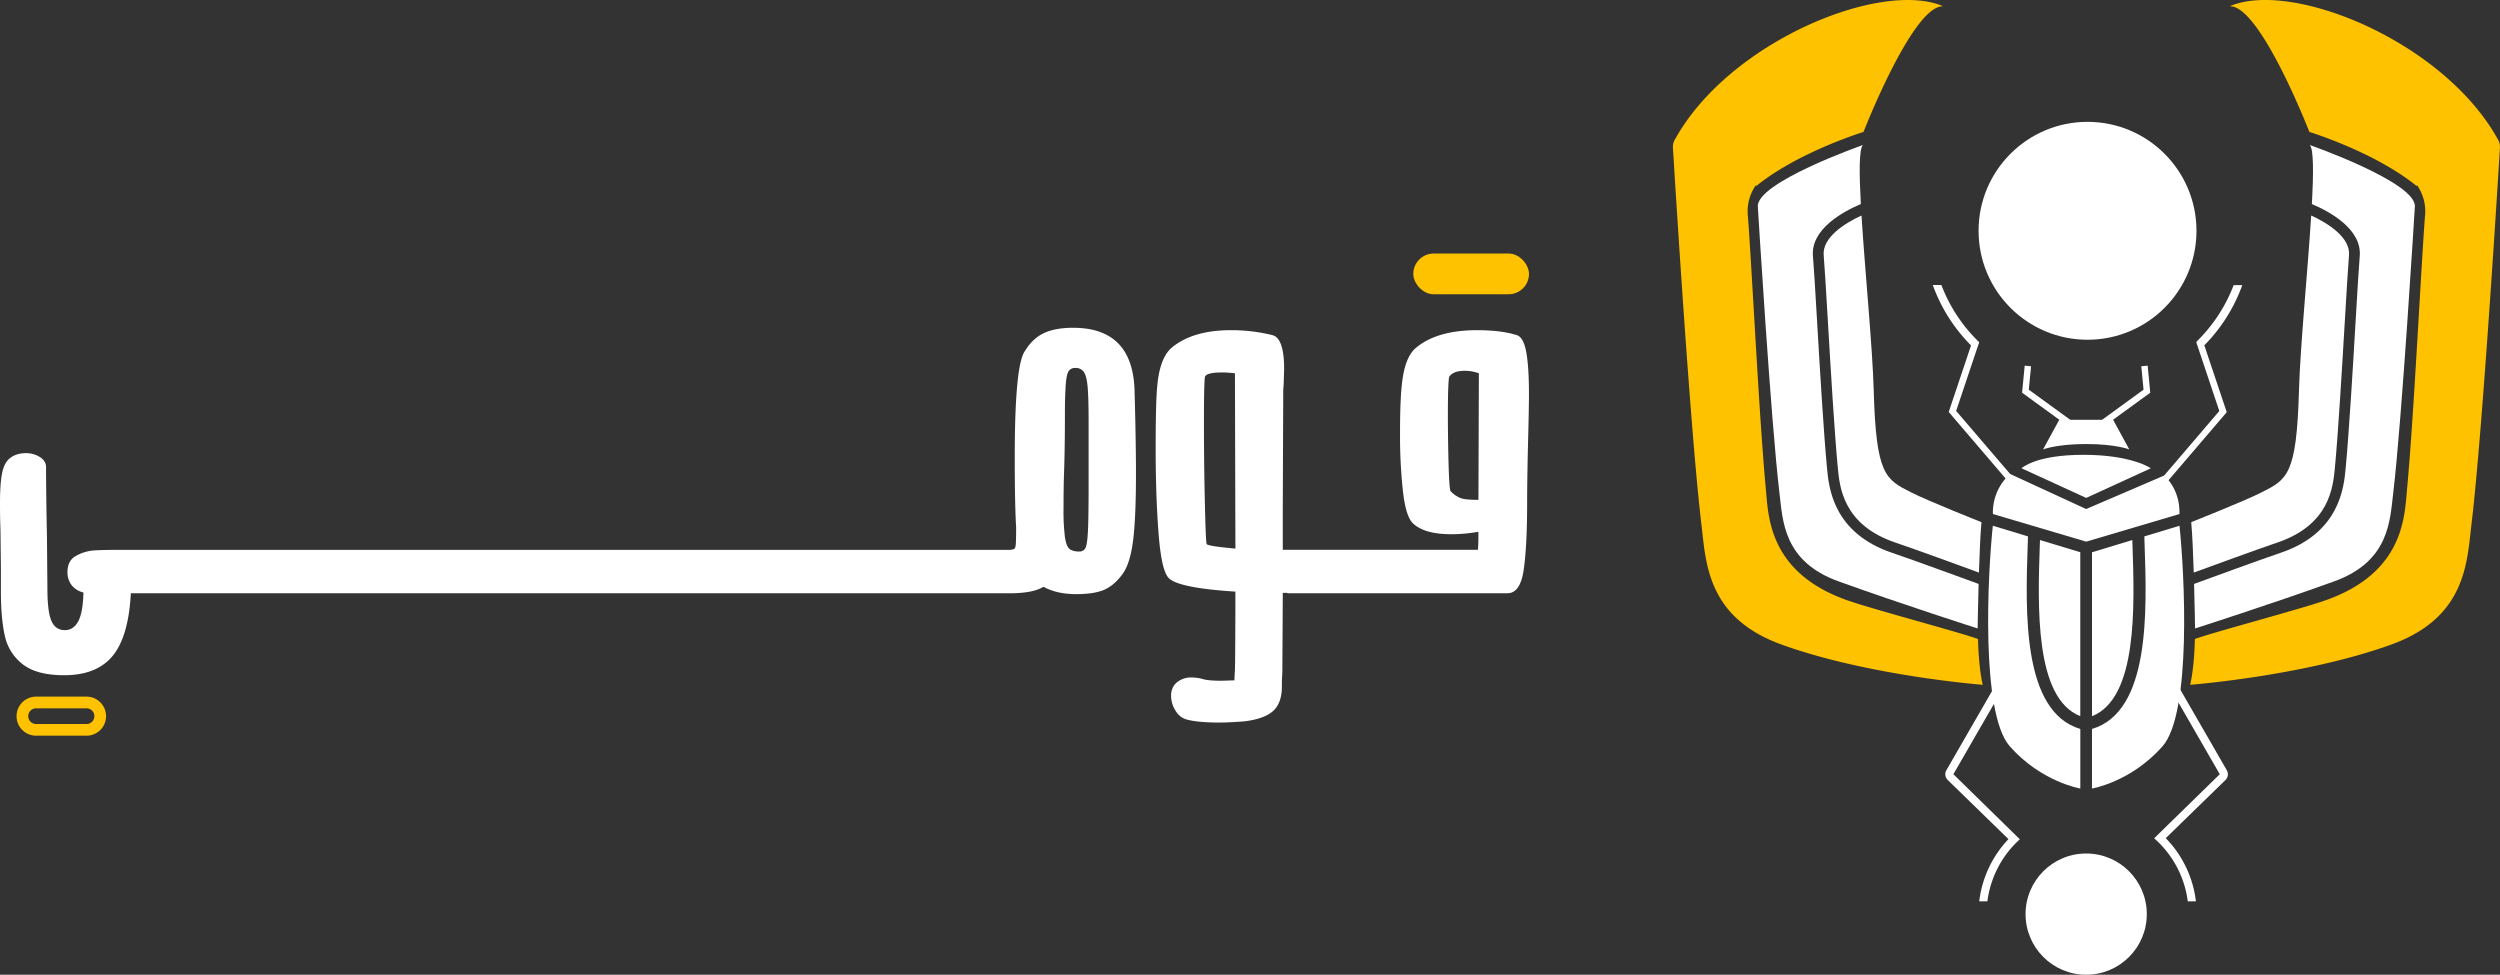 <svg xmlns="http://www.w3.org/2000/svg" viewBox="0 0 1711.13 667.16"><rect x="0" y="0" width="1711.13" height="667.16" fill="#333333" stroke="none"/><defs><style>.cls-1{fill:#ffc200;}.cls-2{fill:#fff;}</style></defs><g id="Layer_2" data-name="Layer 2"><g id="Layer_20" data-name="Layer 20"><rect class="cls-1" x="967.33" y="173.54" width="79.19" height="27.87" rx="13.94"/><path class="cls-1" d="M59.22,503.55H24.71a13.37,13.37,0,1,1,0-26.74H59.22a13.37,13.37,0,1,1,0,26.74ZM24.71,484.81a5.37,5.37,0,1,0,0,10.74H59.22a5.37,5.37,0,1,0,0-10.74Z"/><path class="cls-2" d="M734.49,224.35q-12.48,0-20.28,3.79T701.1,240.9q-6.54,10.65-6.55,72.07,0,32,.94,47.95c0,4.49-.06,8-.16,10.51s-.52,4-1.25,4.35a11.53,11.53,0,0,1-4.52.56H83.63q-13.62,0-19.51.42a29.21,29.21,0,0,0-12,3.65q-5.93,3.22-5.93,11.07a14.28,14.28,0,0,0,2.81,9,14.54,14.54,0,0,0,8.11,5.05q-.32,13.73-3.58,19.77t-9.21,6q-6.24,0-9.05-6.17T32.45,402.7l-.31-35.05q-.63-32.53-.62-47.95,0-4.21-4.22-6.87a17.37,17.37,0,0,0-9.51-2.67q-6.87,0-11.24,3.65Q2.81,316.9,1.4,324T0,344.65q0,10.67.31,17.11l.31,27.76v15.42q0,18.22,2.66,30.15a33.46,33.46,0,0,0,12.17,19.49Q25,462.16,44,462.15q22.16,0,33.07-13.18t12.49-42.9H692.68v0q14.84-.27,21.53-4.46,9,5,22.16,5.05,12.78,0,19.65-3.09t12.49-10.93q5-7,7-22.44t2-46q0-22.43-.94-56.08Q775.69,224.35,734.49,224.35ZM745.1,331.47q0,22.72-.46,32t-1.72,11.64a4.51,4.51,0,0,1-4.37,2.38c-2.92,0-5.1-.6-6.55-1.82s-2.5-3.93-3.12-8.13a144.94,144.94,0,0,1-.94-19.49q0-14,.31-23.28.63-17.39.63-40.94,0-11.21.47-19.07t1.87-10.37a5.06,5.06,0,0,1,4.83-2.53,6.53,6.53,0,0,1,5.93,2.95q1.88,2.94,2.5,10.51t.62,24.4Z"/><path class="cls-2" d="M1044.65,241q-1.87-10.23-6.55-11.64Q1027.48,226,1011,226q-27.47,0-41.81,12.06-7.82,6.47-9.68,25.24-1.25,10.67-1.25,33.37a348.53,348.53,0,0,0,2,39.68q2,17.53,7,22,7.8,7.31,26.22,7.3a104.13,104.13,0,0,0,18.41-1.69v4.91q0,3.22-.32,7.43H878V347.46l.31-78a54,54,0,0,1,.31-6.45l.31-10.37q0-21.31-8.11-23.28A116.48,116.48,0,0,0,842.46,226q-25.9,0-40.26,11.78-8.12,6.74-10,25.24Q791,273.72,791,306.8q0,32.81,2,58.46t7,30.43q6.56,6.74,45.56,9.25v10.38c0,5.05-.11,40.85-.32,43.75s-.31,5.09-.31,6.59l-8.73.28q-9.06,0-12.8-1.12a29.1,29.1,0,0,0-7.8-1.12,14.89,14.89,0,0,0-11.55,4.77,12.08,12.08,0,0,0-2.49,7.85,18.79,18.79,0,0,0,3.12,10.23,12.78,12.78,0,0,0,7.8,6q7.8,2,21.84,2,7.18,0,17.48-.84,13.73-1.68,19.66-7.15t5.92-16.68c0-3.56.11-6.73.32-9.54l.31-54.54,3.12,0v.24h150.71q8.73,0,11.07-16.13t2.34-45.57q0-15.42.63-41.78.61-23,.62-32.25Q1046.52,251.28,1044.65,241ZM825.92,372.42q-.63-1.12-1.25-28.47t-.62-54.26q0-32.81.93-32.25,1.56-2.52,11.86-2.52,2.8,0,8.42.56l.32,120Q826.85,373.82,825.92,372.42Zm186-30.29q-8.75,0-12-1.12a19.85,19.85,0,0,1-7-4.77q-.93-.84-1.4-17.25T991,285.2q0-28,1.25-27.76,2.81-3.65,10.29-3.64a28.45,28.45,0,0,1,9.68,1.68Z"/><path class="cls-2" d="M1558.54,371.42c35.91-12.12,38.32-37.77,39.61-51.55,2.29-24.42,4.82-67.2,6.86-101.57,1.22-20.72,2.19-37.09,2.77-43.57,1.07-12-14.07-21.83-25.88-27.23-2.4,38.25-7.52,89.86-8.35,119.55-1.62,58.28-8.07,61.07-25.81,70.06-11.61,5.88-47.94,20.28-47.94,20.28.74,8.14,1.3,21.47,1.72,34.51C1513.21,387.61,1545.22,375.91,1558.54,371.42Z"/><path class="cls-2" d="M1580.93,99.26c2.65,2.65,2.62,18.67,1.43,40.41,12.22,5.17,34.41,17.19,32.76,35.72-.56,6.36-1.53,22.68-2.75,43.34-2,34.43-4.58,77.28-6.88,101.82-1.24,13.23-4.14,44.21-44.59,57.85-14.26,4.81-50.18,18-59.15,21.27.45,16.39.66,30.48.66,30.48s51.23-16.38,95.11-32.19c38-13.68,38.26-41.64,40.56-60.85,5.84-48.65,14.76-195.44,14.76-195.44C1654.68,125.07,1580.93,99.26,1580.93,99.26Z"/><path class="cls-2" d="M1297.46,371.42c-35.9-12.12-38.31-37.77-39.6-51.55-2.29-24.42-4.83-67.2-6.86-101.57-1.23-20.72-2.19-37.09-2.77-43.57-1.07-12,14.07-21.83,25.88-27.23,2.4,38.25,7.52,89.86,8.35,119.55,1.62,58.28,8.06,61.07,25.81,70.06,11.61,5.88,47.94,20.28,47.94,20.28-.74,8.14-1.31,21.47-1.72,34.51C1342.79,387.61,1310.79,375.91,1297.46,371.42Z"/><path class="cls-2" d="M1275.08,99.26c-2.65,2.65-2.62,18.67-1.43,40.41-12.22,5.17-34.41,17.19-32.77,35.72.57,6.36,1.53,22.68,2.76,43.34,2,34.43,4.57,77.28,6.87,101.82,1.24,13.23,4.15,44.21,44.6,57.85,14.26,4.81,50.18,18,59.15,21.27-.46,16.39-.66,30.48-.66,30.48s-51.23-16.38-95.11-32.19c-38-13.68-38.26-41.64-40.57-60.85-5.84-48.65-14.75-195.44-14.75-195.44C1201.33,125.07,1275.08,99.26,1275.08,99.26Z"/><path class="cls-2" d="M1459.58,372.88c0-1.1-.07-2.17-.11-3.25L1431.88,378v112.2C1463.15,477.87,1461,415,1459.58,372.88Z"/><path class="cls-2" d="M1491.75,359.85l-24.06,7.29q.09,2.67.18,5.46c1.57,45.77,3.89,114.54-36,126.33V539.7s26.51-4.35,48.21-28.81C1500.26,488.15,1495.19,392.12,1491.75,359.85Z"/><path class="cls-2" d="M1396.16,372.88c0-1.1.07-2.17.11-3.25l27.59,8.35v112.2C1392.59,477.87,1394.72,415,1396.16,372.88Z"/><path class="cls-2" d="M1364,359.85l24.06,7.29q-.09,2.67-.18,5.46c-1.57,45.77-3.89,114.54,36,126.33V539.7s-26.51-4.35-48.21-28.81C1355.48,488.15,1360.55,392.12,1364,359.85Z"/><polygon class="cls-2" points="1467.15 266.72 1465.61 250.69 1469.97 250.28 1471.74 268.72 1471.78 268.77 1437.84 293.44 1435.26 289.9 1467.15 266.72"/><polygon class="cls-2" points="1388.62 266.72 1390.17 250.69 1385.81 250.28 1384.03 268.72 1384 268.77 1417.94 293.44 1420.51 289.9 1388.62 266.72"/><circle class="cls-2" cx="1427.89" cy="625.67" r="41.49"/><path class="cls-2" d="M1524.12,527.17l-33.3-57.76-4.79,2.76,33.3,57.75-44.91,43.85a69,69,0,0,1,23,43.14H1503a74.47,74.47,0,0,0-20.64-43.24l40.88-39.79A5.53,5.53,0,0,0,1524.12,527.17Z"/><path class="cls-2" d="M1337,529.92l33.3-57.75-4.8-2.76-33.29,57.76a5.52,5.52,0,0,0,.93,6.71l41.56,40.46a74.37,74.37,0,0,0-20,42.57h5.57a69.1,69.1,0,0,1,22.2-42.46Z"/><path class="cls-2" d="M1481.18,325.52l-53.29,22.88-52.09-24a35.37,35.37,0,0,0-11.75,27.43l63.84,18.9,63.84-18.9C1492.19,334.11,1481.18,325.52,1481.18,325.52Z"/><path class="cls-2" d="M1472.14,320.52l-44.25,20.28-44.25-20.28s9.22-9.22,42.41-9.22S1472.14,320.52,1472.14,320.52Z"/><path class="cls-2" d="M1409.45,287.33h36.88l11.06,20.28s-9.22-3.69-29.5-3.69-29.5,3.69-29.5,3.69Z"/><path class="cls-2" d="M1338.89,281.27l14.07-42,1.74-5a107.38,107.38,0,0,1-25.91-39.2h-5.9a112.72,112.72,0,0,0,26.19,41.36l-15.29,45.6.07,0,42.38,49.57,3.33-2.84Z"/><path class="cls-2" d="M1534.73,195.14h-5.9a107.29,107.29,0,0,1-25.45,38.74l.11.36-.22.07,15.74,47-40.67,47.58,3.32,2.84,42.39-49.57.06,0-15.36-45.82A112.56,112.56,0,0,0,1534.73,195.14Z"/><circle class="cls-2" cx="1428.81" cy="157.97" r="74.57"/><path class="cls-1" d="M1709.74,95.47h0c-.12-.22-.26-.45-.39-.68a2.25,2.25,0,0,0-.12-.21C1671.71,27.89,1568.26-14,1526.08,4.3c20.7-1.14,54.58,86,54.58,86s44.68,13.69,73.27,36.92l.54-.31a31.09,31.09,0,0,1,5.41,20.11c-.76,8.64-2.07,30.79-3.73,58.84-2.77,46.75-5.64,97-8.76,130.28-1.69,18-2.39,56.78-57.3,75.3-19.36,6.53-75.61,21.44-87.79,25.91-.55,21.36-3.24,31.36-3.24,31.36s77.92-6,137.5-27.48c51.53-18.57,51.94-56.53,55.07-82.61,7.93-66.05,19.45-257.39,19.45-257.39A9.92,9.92,0,0,0,1709.74,95.47Z"/><path class="cls-1" d="M1146.4,95.47h0c.13-.22.27-.45.39-.68a2.25,2.25,0,0,0,.12-.21c37.52-66.68,141-108.56,183.15-90.27-20.69-1.14-54.58,86-54.58,86s-44.68,13.69-73.27,36.92l-.53-.31a31.15,31.15,0,0,0-5.42,20.11c.77,8.64,2.08,30.79,3.74,58.84,2.77,46.75,5.64,97,8.76,130.28,1.68,18,2.38,56.78,57.3,75.3,19.36,6.53,75.6,21.44,87.79,25.91.55,21.36,3.24,31.36,3.24,31.36s-77.93-6-137.51-27.48c-51.52-18.57-51.94-56.53-55.07-82.61-7.92-66.05-19.45-257.39-19.45-257.39A9.93,9.93,0,0,1,1146.4,95.47Z"/></g></g></svg>